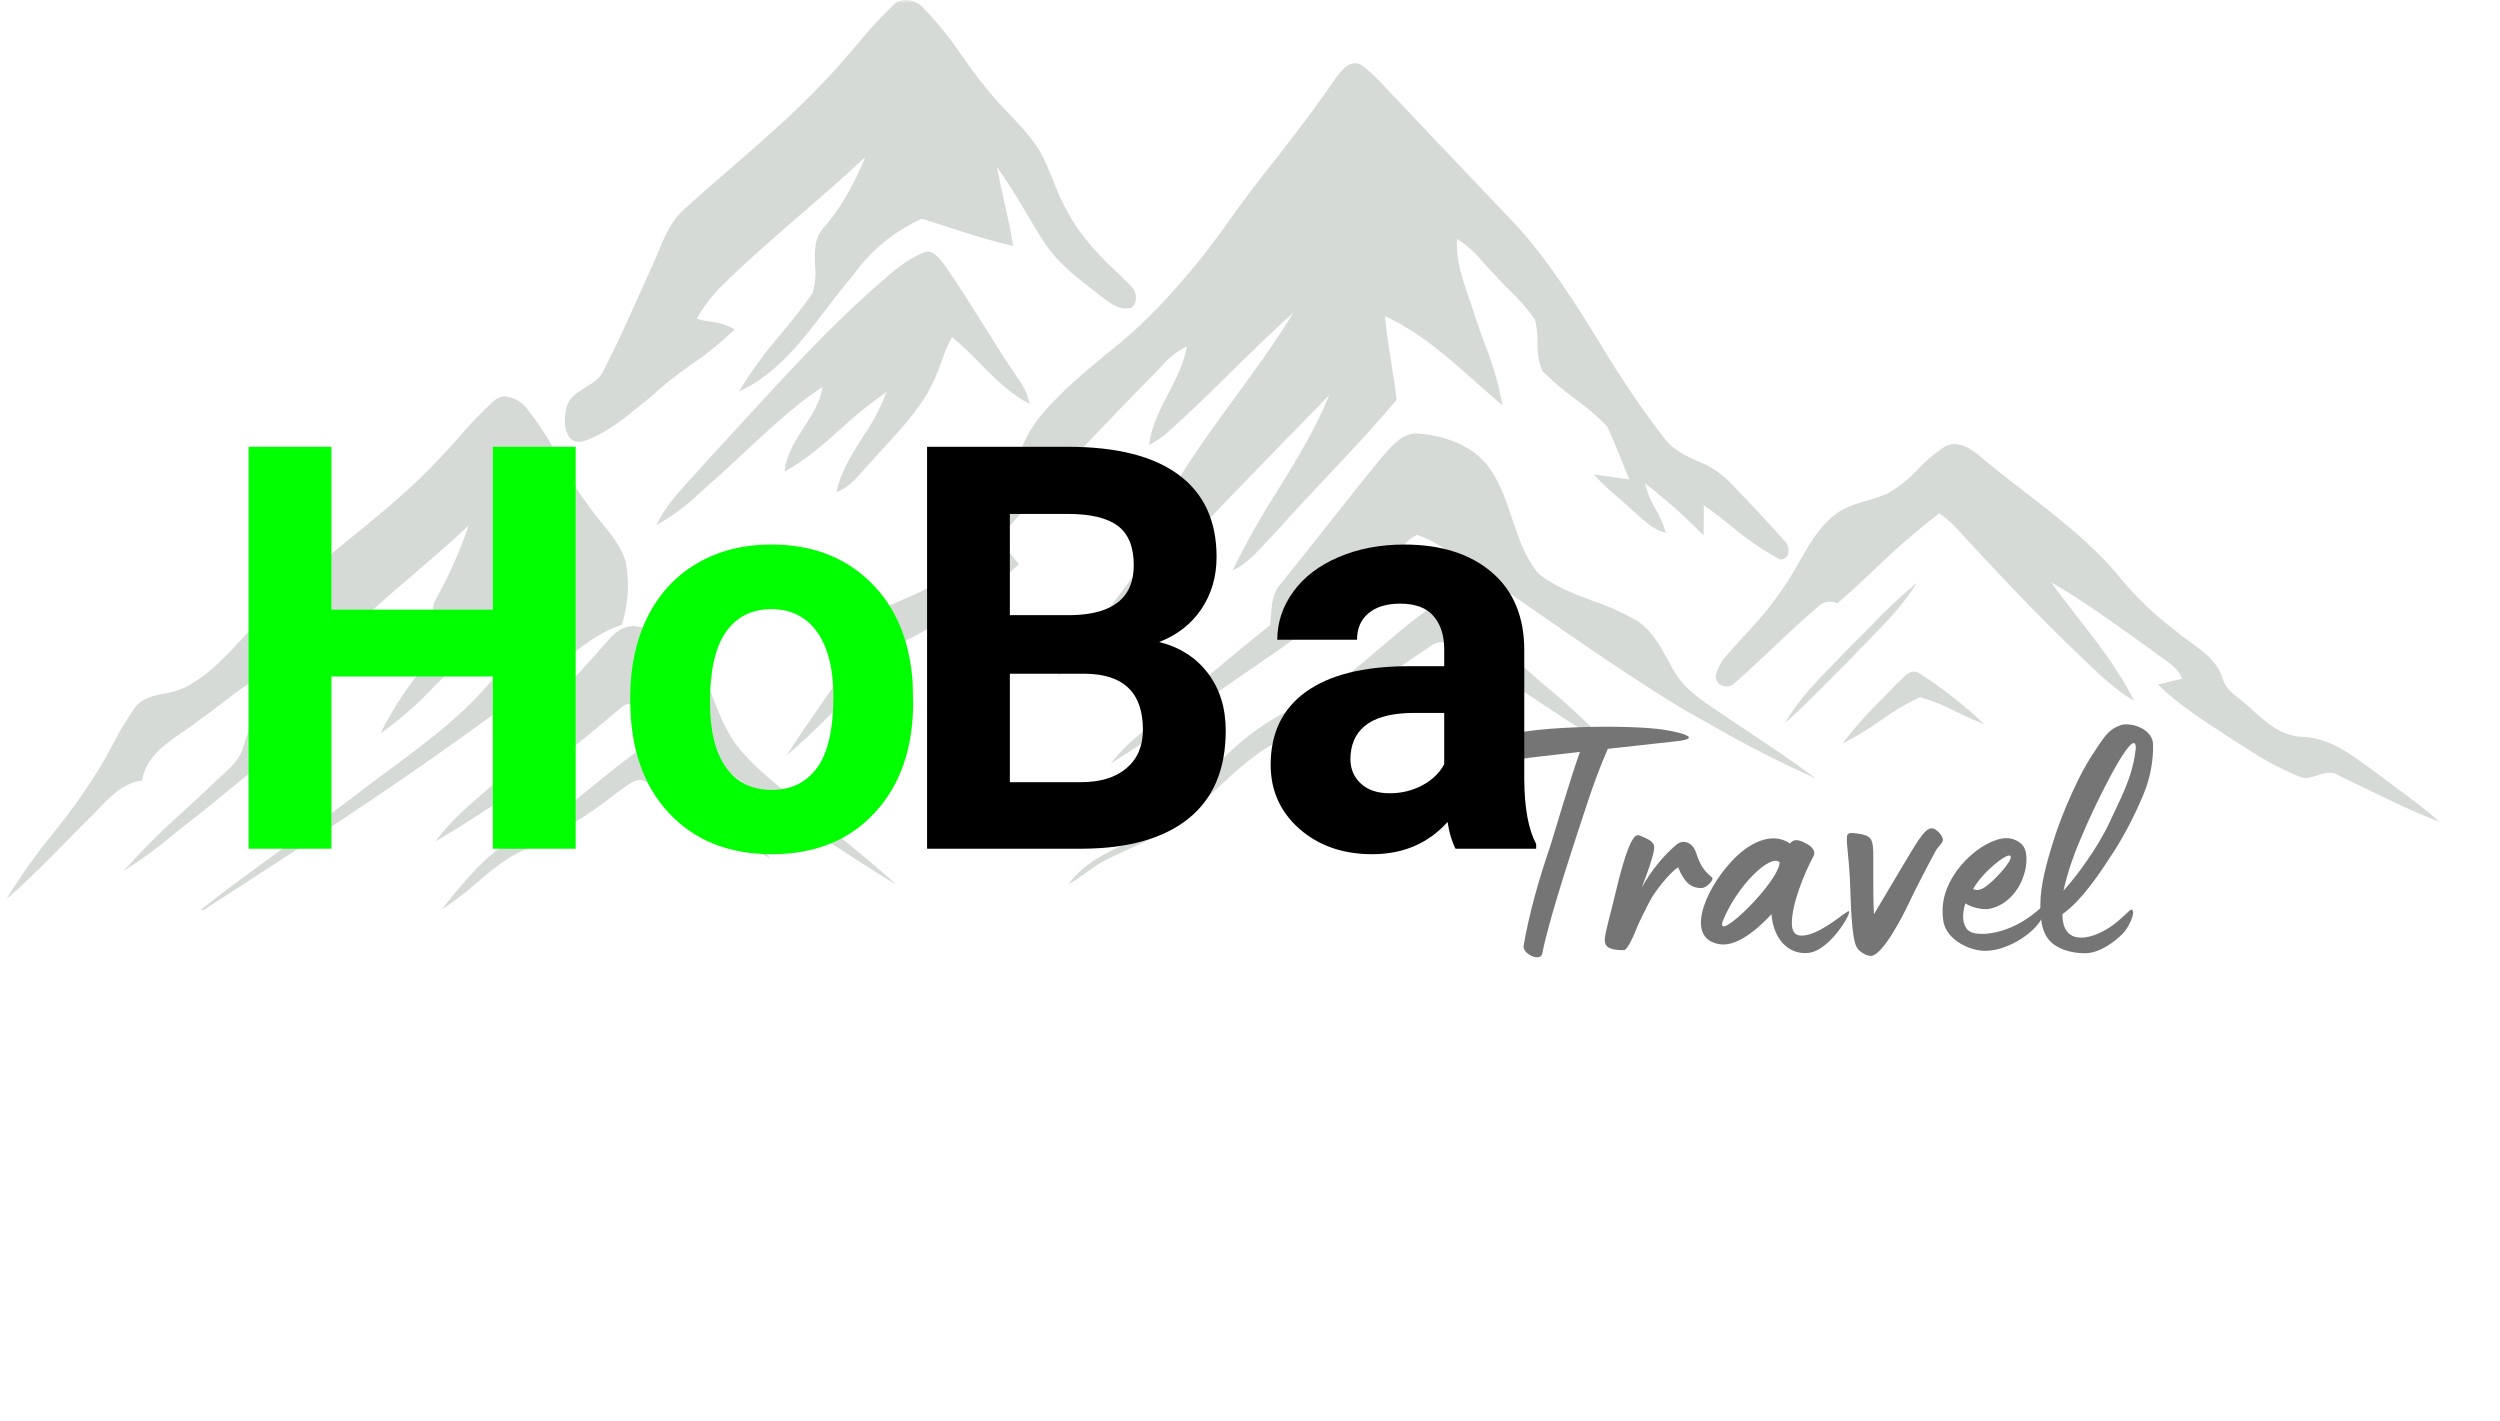 <svg xmlns="http://www.w3.org/2000/svg" xmlns:xlink="http://www.w3.org/1999/xlink" width="512" zoomAndPan="magnify" viewBox="0 0 384 218.25" height="291" preserveAspectRatio="xMidYMid meet" version="1.0"><defs><filter x="0%" y="0%" width="100%" height="100%" id="908586fefd"><feColorMatrix values="0 0 0 0 1 0 0 0 0 1 0 0 0 0 1 0 0 0 1 0" color-interpolation-filters="sRGB"/></filter><g/><clipPath id="a0c4e8dacf"><path d="M 0.656 0 L 375 0 L 375 142 L 0.656 142 Z M 0.656 0 " clip-rule="nonzero"/></clipPath><mask id="5cc00c442c"><g filter="url(#908586fefd)"><rect x="-38.4" width="460.8" fill="#000000" y="-21.825" height="261.9" fill-opacity="0.41"/></g></mask><clipPath id="9e96805d5b"><path d="M 0.898 60 L 97 60 L 97 139.77 L 0.898 139.77 Z M 0.898 60 " clip-rule="nonzero"/></clipPath><clipPath id="e8232eb699"><path d="M 263 68 L 374.973 68 L 374.973 127 L 263 127 Z M 263 68 " clip-rule="nonzero"/></clipPath><clipPath id="2b2eb508f3"><path d="M 67 114 L 119 114 L 119 139.77 L 67 139.77 Z M 67 114 " clip-rule="nonzero"/></clipPath><clipPath id="7d2fe67248"><rect x="0" width="375" y="0" height="142"/></clipPath></defs><g clip-path="url(#a0c4e8dacf)"><g mask="url(#5cc00c442c)"><g><g clip-path="url(#7d2fe67248)"><path fill="#98a49a" d="M 168.223 44.812 C 168.477 45.008 168.73 45.199 168.98 45.395 C 169.145 45.516 169.312 45.641 169.48 45.77 C 170.715 46.707 172.117 47.77 173.797 47.258 L 173.812 47.254 C 174.262 46.859 174.488 46.363 174.484 45.766 C 174.469 44.977 174.164 44.32 173.574 43.797 C 172.895 43.109 172.184 42.422 171.5 41.754 C 169.223 39.699 167.191 37.422 165.402 34.93 C 163.914 32.652 162.695 30.242 161.754 27.691 C 161.371 26.758 160.973 25.797 160.555 24.867 C 159.258 21.93 157.035 19.605 154.887 17.359 C 153.613 16.078 152.418 14.727 151.297 13.309 C 150.027 11.777 148.852 10.125 147.719 8.527 C 145.977 5.914 144.012 3.48 141.82 1.23 C 141.125 0.441 140.254 0.031 139.203 0 L 139.16 0 C 138.344 -0.012 137.664 0.281 137.109 0.879 C 135.211 2.715 133.426 4.656 131.758 6.707 C 130.863 7.758 129.941 8.844 129 9.883 C 123.84 15.801 117.809 21.023 111.98 26.074 C 109.715 28.039 107.375 30.066 105.121 32.105 C 103.102 33.879 102.074 36.359 101.082 38.762 C 100.746 39.57 100.398 40.41 100.02 41.207 C 99.395 42.574 98.77 43.969 98.164 45.316 C 96.441 49.152 94.66 53.117 92.707 56.926 C 92.172 58.129 91.035 58.824 89.941 59.492 C 88.598 60.312 87.207 61.16 86.969 62.949 C 86.562 64.367 86.711 66.465 87.652 67.379 C 88 67.719 88.418 67.883 88.902 67.875 C 89.199 67.871 89.488 67.82 89.77 67.727 C 93.074 66.57 95.852 64.309 98.539 62.117 C 98.965 61.773 99.402 61.414 99.84 61.066 C 101.82 59.223 103.93 57.539 106.164 56.012 C 108.523 54.41 110.734 52.625 112.801 50.656 L 112.828 50.625 L 112.793 50.602 C 111.68 49.922 110.473 49.527 109.172 49.418 C 108.438 49.32 107.715 49.164 107.004 48.953 C 108.188 46.875 109.656 45.023 111.406 43.395 C 111.625 43.172 111.84 42.949 112.055 42.727 C 115.59 39.348 119.348 36.098 122.98 32.949 C 126.281 30.098 129.688 27.148 132.922 24.109 C 130.988 28.75 128.973 32.176 126.586 34.887 C 125.031 36.52 125.113 38.664 125.191 40.738 C 125.352 42.195 125.219 43.625 124.801 45.027 C 123.32 47.199 121.621 49.266 119.98 51.266 C 117.598 54.004 115.465 56.922 113.578 60.02 L 113.523 60.113 L 113.621 60.07 C 119.309 57.449 123.133 52.43 126.828 47.574 C 128.16 45.828 129.535 44.02 130.973 42.363 C 132.32 40.449 133.895 38.75 135.699 37.262 C 137.508 35.773 139.477 34.551 141.613 33.598 C 142.922 34 144.25 34.434 145.535 34.852 C 148.797 35.918 152.172 37.016 155.59 37.762 L 155.637 37.773 L 155.629 37.723 C 155.254 35.438 154.738 33.145 154.242 30.926 C 153.855 29.199 153.453 27.414 153.121 25.645 C 154.727 27.895 156.211 30.223 157.578 32.621 C 158.52 34.215 159.496 35.863 160.531 37.438 C 162.523 40.426 165.422 42.656 168.223 44.812 Z M 168.223 44.812 " fill-opacity="1" fill-rule="nonzero"/><path fill="#98a49a" d="M 204.176 60.699 C 202.066 65.887 199.09 70.723 196.211 75.398 C 193.695 79.312 191.41 83.359 189.363 87.535 L 189.32 87.621 L 189.41 87.582 C 191.449 86.617 192.992 84.926 194.484 83.293 C 195.031 82.691 195.598 82.074 196.176 81.5 C 198.715 78.633 201.387 75.793 203.973 73.051 C 207.508 69.305 211.16 65.43 214.516 61.414 L 214.527 61.402 L 214.523 61.387 C 214.309 59.527 214.008 57.652 213.719 55.84 C 213.344 53.465 212.953 51.012 212.738 48.574 C 218.043 50.988 222.438 54.906 226.691 58.691 C 228.004 59.859 229.359 61.07 230.723 62.211 L 230.793 62.273 L 230.777 62.18 C 230.156 58.883 229.219 55.68 227.965 52.57 C 227.441 51.133 226.898 49.648 226.43 48.176 C 226.172 47.332 225.875 46.477 225.59 45.648 C 224.598 42.777 223.57 39.809 223.805 36.699 C 225.324 37.652 226.641 38.832 227.754 40.238 C 228.316 40.871 228.898 41.523 229.512 42.113 C 230.258 42.969 231.078 43.793 231.871 44.59 C 233.328 45.957 234.629 47.457 235.781 49.09 C 236.062 50.234 236.188 51.395 236.16 52.57 C 236.082 54.09 236.328 55.559 236.902 56.969 L 236.91 56.977 C 238.445 58.523 240.098 59.934 241.863 61.207 C 243.641 62.488 245.301 63.906 246.84 65.461 C 247.664 67.18 248.379 68.98 249.074 70.723 C 249.453 71.68 249.848 72.668 250.254 73.633 C 249.383 73.535 248.504 73.406 247.656 73.277 C 246.758 73.141 245.828 73.004 244.91 72.906 L 244.82 72.895 L 244.883 72.961 C 246.035 74.203 247.266 75.363 248.566 76.445 C 249.234 77.027 249.926 77.629 250.586 78.242 C 250.891 78.504 251.199 78.785 251.5 79.055 C 252.773 80.207 254.09 81.398 255.816 81.84 L 255.871 81.855 L 255.859 81.797 C 255.492 80.527 254.969 79.324 254.293 78.188 C 253.539 76.945 252.996 75.621 252.656 74.211 C 255.816 76.676 258.805 79.332 261.617 82.18 L 261.68 82.238 L 261.68 82.156 C 261.688 81.383 261.688 80.602 261.691 79.852 C 261.691 79.121 261.691 78.363 261.699 77.621 C 263.188 78.625 264.621 79.766 266.008 80.867 C 268.285 82.812 270.742 84.496 273.379 85.918 L 273.395 85.918 C 273.668 85.941 273.918 85.883 274.152 85.734 C 274.383 85.59 274.547 85.387 274.645 85.133 C 274.758 84.754 274.762 84.375 274.652 83.992 C 274.543 83.613 274.34 83.293 274.043 83.031 C 271.336 79.941 268.527 77 265.398 73.754 C 264.043 72.477 262.492 71.504 260.754 70.84 C 258.859 69.969 256.902 69.07 255.605 67.285 C 252.031 62.609 248.738 57.738 245.727 52.68 C 241.836 46.406 237.809 39.922 232.691 34.383 C 230.543 32.117 228.352 29.816 226.23 27.59 C 222.418 23.586 218.469 19.441 214.617 15.34 C 214.031 14.766 213.457 14.145 212.906 13.547 C 211.832 12.297 210.645 11.172 209.34 10.168 C 208.918 9.809 208.43 9.66 207.879 9.727 C 206.688 9.898 205.707 11.258 204.988 12.246 L 204.949 12.301 C 201.438 17.438 197.688 22.246 193.5 27.547 C 191.934 29.555 190.406 31.648 188.934 33.676 C 185.953 37.977 182.688 42.047 179.133 45.887 C 176.273 49 173.18 51.859 169.848 54.465 C 165.988 57.656 161.996 60.953 158.926 65.07 C 157.699 66.863 156.805 68.805 156.238 70.902 C 155.738 72.652 155.035 74.32 154.133 75.902 C 153.824 76.406 153.52 76.91 153.219 77.418 C 151.07 80.996 148.852 84.699 145.938 87.777 C 144.004 89.832 141.387 90.945 138.859 92.02 C 138.387 92.223 137.898 92.43 137.43 92.637 C 135.395 93.41 134.316 95.285 133.273 97.098 C 133.066 97.461 132.848 97.836 132.633 98.188 C 130.605 101.734 128.234 105.145 125.941 108.441 C 124.277 110.836 122.555 113.309 120.98 115.816 L 120.855 116.012 L 121.031 115.859 C 124.973 112.465 128.66 108.656 132.227 104.977 C 134.223 102.918 136.285 100.789 138.367 98.758 C 141.051 97.52 143.574 96.012 145.938 94.242 C 147.031 93.477 148.168 92.688 149.312 91.961 C 150.09 91.395 150.91 90.859 151.707 90.344 C 153.438 89.305 155.031 88.086 156.48 86.684 L 156.504 86.66 L 156.484 86.637 C 155.594 85.477 154.633 84.379 153.602 83.344 C 154.375 81.418 155.82 79.902 157.219 78.438 C 157.609 78.023 158.016 77.598 158.398 77.168 C 164.281 70.93 170.949 63.855 177.652 57.039 C 177.945 56.754 178.234 56.453 178.512 56.16 C 179.566 54.898 180.832 53.91 182.312 53.195 C 181.867 55.801 180.637 58.176 179.441 60.477 C 178.168 62.934 176.848 65.477 176.504 68.297 L 176.496 68.367 L 176.555 68.332 C 176.68 68.258 176.809 68.18 176.934 68.105 C 177.688 67.688 178.395 67.211 179.066 66.672 C 182.508 63.613 185.844 60.332 189.074 57.16 C 192.172 54.113 195.375 50.961 198.668 48.016 C 195.926 52.523 192.766 56.852 189.707 61.035 C 186.496 65.43 183.172 69.977 180.344 74.727 L 180.332 74.742 L 180.34 74.762 C 180.488 75.035 180.648 75.301 180.828 75.555 C 181.402 76.402 182.047 77.367 181.273 78.27 C 177.059 84.688 172.312 90.887 167.723 96.879 C 165.988 99.145 164.195 101.484 162.457 103.805 L 162.508 103.848 C 166.957 99.238 171.469 94.539 175.832 89.992 C 185.086 80.352 194.652 70.387 204.176 60.699 Z M 204.176 60.699 " fill-opacity="1" fill-rule="nonzero"/><path fill="#98a49a" d="M 128.488 75.539 L 128.477 75.602 L 128.535 75.582 C 130.168 74.969 131.332 73.672 132.457 72.414 C 132.746 72.09 133.047 71.754 133.348 71.438 C 134.184 70.48 135.059 69.523 135.91 68.602 C 138.371 65.918 140.918 63.148 142.73 59.906 C 143.449 58.582 144.047 57.203 144.52 55.773 C 144.98 54.391 145.551 53.055 146.234 51.77 C 147.719 53.02 149.133 54.352 150.469 55.762 C 152.754 58.082 155.113 60.48 158.09 62 L 158.152 62.031 L 158.141 61.965 C 157.805 60.484 157.168 59.148 156.23 57.957 C 155.984 57.59 155.73 57.215 155.496 56.836 C 153.898 54.457 152.348 51.98 150.852 49.586 C 148.957 46.562 147 43.43 144.914 40.457 C 144.867 40.398 144.816 40.34 144.766 40.281 C 144.035 39.406 143.035 38.211 141.828 38.812 C 139.238 39.848 137.105 41.734 135.043 43.555 C 134.547 43.996 134.031 44.449 133.523 44.879 L 133.523 44.883 C 126.699 51.035 120.395 57.922 114.297 64.582 C 112.348 66.707 110.336 68.906 108.332 71.051 C 107.633 71.887 106.875 72.707 106.145 73.504 C 104.176 75.652 102.141 77.875 100.867 80.562 L 100.824 80.656 L 100.914 80.609 C 103.375 79.223 105.613 77.539 107.637 75.566 C 108.148 75.105 108.676 74.633 109.199 74.176 C 110.961 72.637 112.707 71.004 114.395 69.426 C 118.145 65.922 122.02 62.297 126.352 59.41 C 126.012 61.703 124.727 63.699 123.48 65.629 C 122.148 67.699 120.766 69.84 120.527 72.371 L 120.523 72.438 L 120.578 72.406 C 123.785 70.641 126.555 68.176 129.234 65.793 C 131.406 63.762 133.719 61.906 136.164 60.219 C 135.234 62.664 134.023 64.961 132.531 67.109 C 130.871 69.727 129.152 72.434 128.488 75.539 Z M 128.488 75.539 " fill-opacity="1" fill-rule="nonzero"/><g clip-path="url(#9e96805d5b)"><path fill="#98a49a" d="M 86.32 101.719 C 89.109 99.461 91.992 97.125 95.492 95.965 L 95.508 95.961 L 95.516 95.941 C 96.531 92.746 96.723 89.496 96.094 86.203 C 95.383 83.93 93.867 82.074 92.402 80.277 C 91.742 79.469 91.059 78.633 90.461 77.77 C 88.75 75.484 87.238 73.074 85.926 70.539 C 84.52 67.797 82.867 65.215 80.965 62.789 C 80.582 62.281 80.117 61.863 79.57 61.543 C 79.023 61.219 78.434 61.012 77.805 60.926 C 77.02 60.855 76.348 61.098 75.785 61.648 C 73.949 63.316 72.23 65.102 70.629 67 C 69.645 68.117 68.621 69.273 67.566 70.359 C 63.371 74.91 58.5 78.871 53.789 82.703 C 48.844 86.727 43.73 90.883 39.391 95.73 C 38.766 96.387 38.137 97.074 37.527 97.738 C 34.848 100.656 32.082 103.676 28.508 105.539 C 27.488 106.023 26.426 106.344 25.312 106.508 C 23.539 106.863 21.699 107.23 20.594 108.871 C 19.379 110.645 18.277 112.488 17.297 114.402 C 16.691 115.531 16.062 116.695 15.391 117.809 C 13.219 121.352 10.82 124.73 8.195 127.949 C 5.613 131.113 3.246 134.434 1.102 137.91 L 0.992 138.094 L 1.152 137.953 C 4.273 135.262 7.211 132.273 10.047 129.383 C 11.238 128.168 12.473 126.914 13.699 125.699 C 14.172 125.246 14.645 124.754 15.102 124.277 C 16.996 122.305 18.957 120.262 21.785 119.891 L 21.812 119.887 L 21.816 119.859 C 22.441 116.301 25.305 114.332 28.074 112.43 C 28.91 111.855 29.773 111.262 30.551 110.637 C 31.781 109.793 32.992 108.867 34.16 107.973 C 36.289 106.238 38.551 104.707 40.957 103.387 C 40.855 105.922 39.855 108.32 38.887 110.637 C 38.32 111.926 37.824 113.242 37.398 114.586 C 36.906 116.605 35.375 117.973 33.895 119.289 C 33.402 119.73 32.891 120.184 32.43 120.656 C 31.059 121.977 29.625 123.289 28.242 124.562 C 25.027 127.398 21.992 130.418 19.141 133.617 L 18.996 133.785 L 19.184 133.672 C 21.805 131.984 24.309 130.141 26.695 128.133 C 28.023 127.062 29.398 125.953 30.789 124.922 C 31.957 123.961 33.148 122.992 34.305 122.055 C 40.016 117.414 45.926 112.613 51.008 107.148 L 51.059 107.094 L 50.98 107.09 C 50.371 107.07 49.75 107.066 49.148 107.062 C 47.961 107.055 46.734 107.043 45.531 106.938 C 46.27 104.902 47.73 103.266 49.141 101.68 C 49.367 101.422 49.594 101.168 49.816 100.914 C 54.148 96.465 58.695 92.25 63.465 88.273 C 66.297 85.828 69.227 83.301 72.004 80.703 C 70.578 84.836 68.789 88.809 66.637 92.617 L 66.637 92.625 C 66.469 93.777 66.418 94.934 66.484 96.094 C 66.531 98.23 66.582 100.438 65.184 102.199 C 64.82 102.703 64.445 103.211 64.086 103.707 C 61.922 106.461 60.059 109.406 58.5 112.543 L 58.449 112.652 L 58.551 112.586 C 61.539 110.441 64.285 108.023 66.793 105.336 C 67.781 104.344 68.805 103.316 69.84 102.34 C 72.211 99.75 75.398 98.227 78.484 96.758 C 79.719 96.168 80.996 95.559 82.203 94.887 C 80.695 97.457 79.047 99.934 77.262 102.316 C 72.52 108.84 65.953 113.691 59.602 118.387 C 57.824 119.699 55.984 121.059 54.223 122.43 C 50.887 124.984 47.41 127.484 44.051 129.902 C 39.215 133.383 34.211 136.984 29.527 140.82 L 29.566 140.879 L 29.664 140.816 C 47.637 129.215 66.223 117.223 83.469 103.965 C 84.434 103.246 85.391 102.469 86.32 101.719 Z M 86.32 101.719 " fill-opacity="1" fill-rule="nonzero"/></g><path fill="#98a49a" d="M 269.234 112.844 C 267.961 111.996 266.645 111.117 265.355 110.238 C 264.875 109.91 264.375 109.578 263.891 109.258 C 261.285 107.531 258.594 105.746 257.051 102.945 C 256.812 102.52 256.57 102.078 256.34 101.648 C 255.043 99.254 253.703 96.773 251.324 95.277 C 249.207 94.074 246.996 93.086 244.688 92.305 C 241.766 91.215 238.746 90.086 236.277 88.078 C 234.242 85.617 233.227 82.57 232.246 79.625 C 231.293 76.762 230.305 73.801 228.383 71.371 C 225.527 67.867 220.934 66.824 217.582 66.566 C 215.422 66.59 213.949 68.289 212.652 69.789 C 212.406 70.07 212.176 70.34 211.938 70.598 C 209.203 73.957 206.473 77.41 203.832 80.75 C 201.531 83.66 199.152 86.668 196.785 89.598 C 195.477 90.98 195.344 92.844 195.219 94.648 C 195.184 95.105 195.152 95.582 195.098 96.031 C 190.66 99.516 186.289 103.23 182.066 106.824 C 180.613 108.059 179.113 109.336 177.629 110.586 C 176.906 111.258 176.129 111.906 175.379 112.531 C 173.641 113.863 172.098 115.391 170.75 117.113 L 170.645 117.262 L 170.797 117.164 C 177.043 113.203 183.242 108.922 189.234 104.781 C 190.898 103.633 192.617 102.445 194.312 101.281 C 201.926 96.117 208.996 90.293 215.523 83.809 C 215.668 83.68 215.812 83.539 215.949 83.406 C 216.441 82.863 217.02 82.449 217.695 82.16 C 219.5 82.816 221.172 83.723 222.707 84.879 C 223.355 85.32 224.023 85.773 224.695 86.18 C 228.121 88.504 231.578 90.906 234.922 93.23 C 242.562 98.543 250.465 104.035 258.559 108.953 C 259.875 109.68 261.211 110.43 262.504 111.156 C 267.727 114.207 273.098 116.969 278.617 119.441 L 278.883 119.555 L 278.652 119.379 C 275.598 117.09 272.363 114.934 269.234 112.844 Z M 269.234 112.844 " fill-opacity="1" fill-rule="nonzero"/><g clip-path="url(#e8232eb699)"><path fill="#98a49a" d="M 374.59 126.109 C 372.641 124.387 370.516 122.816 368.461 121.297 C 367.379 120.5 366.266 119.676 365.188 118.84 C 364.793 118.555 364.391 118.262 364 117.977 C 360.84 115.664 357.57 113.273 353.516 113.168 C 350.383 113.039 348.062 110.945 345.824 108.922 C 345.633 108.75 345.441 108.578 345.25 108.406 C 344.836 108.023 344.402 107.66 343.949 107.32 C 342.863 106.477 341.738 105.605 341.387 104.195 C 340.621 101.656 338.508 100.133 336.465 98.656 C 335.734 98.129 334.98 97.586 334.309 97.004 C 330.785 94.355 327.652 91.309 324.914 87.855 C 320.816 83.129 315.805 79.262 310.961 75.52 C 308.676 73.758 306.312 71.934 304.078 70.043 C 302.102 68.305 300.25 67.801 298.723 68.59 C 297.223 69.574 295.859 70.723 294.633 72.031 C 293.281 73.5 291.746 74.742 290.023 75.754 C 288.98 76.207 287.906 76.582 286.805 76.879 C 284.969 77.422 283.07 77.984 281.555 79.281 C 279.285 81.168 277.816 83.758 276.398 86.258 C 275.828 87.266 275.238 88.309 274.605 89.285 C 272.641 92.273 270.418 95.055 267.934 97.629 C 267.246 98.391 266.531 99.176 265.844 99.961 C 265.73 100.098 265.613 100.238 265.496 100.375 C 264.527 101.328 263.871 102.461 263.535 103.777 C 263.512 104.102 263.59 104.402 263.762 104.68 C 263.934 104.957 264.172 105.156 264.473 105.277 C 264.801 105.43 265.145 105.473 265.5 105.41 C 265.852 105.348 266.16 105.191 266.414 104.938 C 268.449 103.156 270.449 101.27 272.383 99.449 C 274.582 97.371 276.859 95.227 279.199 93.223 C 279.59 92.816 280.062 92.562 280.613 92.457 C 281.168 92.355 281.699 92.422 282.211 92.656 L 282.23 92.664 L 282.246 92.652 C 284.172 90.98 286.07 89.203 287.902 87.488 C 291.066 84.414 294.391 81.527 297.879 78.832 L 298.117 79.016 C 298.828 79.527 299.496 80.094 300.121 80.707 C 304.82 85.836 311.051 92.539 317.578 98.91 C 318.227 99.52 318.875 100.148 319.504 100.762 C 322.027 103.215 324.637 105.75 327.707 107.609 L 327.809 107.668 L 327.758 107.562 C 325.461 102.941 322.223 98.789 319.094 94.773 C 317.738 93.035 316.34 91.238 315.035 89.43 C 319.492 91.992 323.75 95.035 327.871 97.98 C 328.754 98.613 329.672 99.27 330.57 99.906 C 331.027 100.289 331.543 100.645 332.039 100.988 C 333.297 101.863 334.602 102.766 335.191 104.246 C 334.738 104.355 334.285 104.461 333.832 104.566 C 333.07 104.746 332.281 104.93 331.516 105.121 L 331.453 105.137 L 331.5 105.18 C 334.469 108.09 338.008 110.391 341.434 112.617 C 342.113 113.062 342.816 113.52 343.508 113.977 C 344.051 114.309 344.602 114.656 345.137 114.992 C 347.617 116.664 350.242 118.07 353.008 119.219 C 354.012 119.723 355.035 119.398 356.023 119.082 C 357.109 118.73 358.137 118.402 359.168 119.078 C 360.391 119.66 361.629 120.27 362.824 120.855 C 366.621 122.715 370.543 124.637 374.555 126.168 L 374.734 126.234 Z M 374.59 126.109 " fill-opacity="1" fill-rule="nonzero"/></g><path fill="#98a49a" d="M 286.965 98.387 C 289.594 95.703 292.312 92.93 294.32 89.699 L 294.426 89.527 L 294.27 89.656 C 291.832 91.688 289.523 93.855 287.344 96.16 C 286.375 97.145 285.375 98.164 284.367 99.141 C 283.66 99.883 282.93 100.633 282.223 101.355 C 279.355 104.285 276.391 107.316 274.254 110.891 L 274.141 111.078 L 274.309 110.934 C 276.586 108.93 278.758 106.738 280.859 104.621 C 281.848 103.621 282.867 102.59 283.891 101.59 C 284.887 100.504 285.941 99.426 286.965 98.387 Z M 286.965 98.387 " fill-opacity="1" fill-rule="nonzero"/><path fill="#98a49a" d="M 237.27 105.262 C 235.359 103.617 233.387 101.918 231.512 100.18 C 230.383 98.969 229.516 97.59 228.914 96.047 C 228.102 94.309 227.262 92.512 225.621 91.359 C 223.289 90.262 221.309 91.918 219.559 93.379 C 219.051 93.801 218.57 94.203 218.09 94.535 L 218.09 94.539 C 215.977 96.094 213.941 97.844 211.969 99.531 C 208.102 102.852 204.098 106.281 199.344 108.438 C 195.055 110.406 191.25 113.074 187.934 116.434 C 186.652 117.785 185.457 119.207 184.348 120.703 C 183.453 121.863 182.527 123.062 181.527 124.164 C 179.277 126.641 176.223 128.059 173.266 129.434 C 169.93 130.98 166.48 132.582 164.188 135.715 L 164.094 135.844 L 164.234 135.766 C 165.129 135.242 165.996 134.668 166.828 134.047 C 167.734 133.363 168.684 132.746 169.672 132.191 C 170.953 131.516 172.301 130.906 173.602 130.316 C 175.98 129.32 178.25 128.117 180.406 126.707 C 182.676 125.023 184.816 123.195 186.832 121.223 C 189.488 118.738 192.234 116.168 195.477 114.332 C 196.805 113.566 198.199 112.867 199.547 112.191 C 201.117 111.402 202.738 110.59 204.27 109.668 C 207.613 107.637 210.871 105.363 214.027 103.16 C 215.887 101.863 217.809 100.523 219.73 99.246 C 219.957 99.059 220.211 98.918 220.484 98.816 C 220.762 98.715 221.043 98.66 221.336 98.652 C 221.629 98.645 221.918 98.684 222.199 98.77 C 222.477 98.859 222.738 98.988 222.973 99.16 C 227 101.492 230.934 104.133 234.734 106.684 C 238.785 109.402 242.973 112.215 247.293 114.668 L 247.488 114.781 L 247.332 114.613 C 244.152 111.309 240.797 108.191 237.27 105.262 Z M 237.27 105.262 " fill-opacity="1" fill-rule="nonzero"/><path fill="#98a49a" d="M 123.641 124.078 C 122.746 123.316 121.816 122.562 120.918 121.836 C 118.195 119.629 115.383 117.352 113.195 114.527 C 111.379 112.125 110.301 109.285 109.262 106.539 C 108.574 104.602 107.762 102.719 106.824 100.891 C 105.219 97.602 101.258 96.684 97.984 96.254 C 95.844 95.777 94.188 97.371 92.988 98.816 C 90.945 101.168 88.809 103.504 86.746 105.77 C 84.516 108.211 82.207 110.738 80.012 113.285 C 79.176 114.18 79.113 115.391 79.055 116.562 C 79.035 116.91 79.02 117.27 78.98 117.609 C 77.645 118.891 76.203 120.121 74.809 121.312 C 72.039 123.676 69.18 126.117 66.984 129.109 L 66.883 129.246 L 67.027 129.16 C 76.812 123.371 86.008 116.762 94.617 109.34 C 94.809 109.207 94.992 109.062 95.168 108.906 C 95.777 108.391 96.461 107.809 97.195 108.402 C 100.445 110.281 103.551 112.367 106.516 114.66 C 107.887 115.672 109.301 116.719 110.719 117.707 C 121.223 125.301 129.469 130.871 137.457 135.773 L 137.5 135.719 C 134.781 133.242 131.887 130.879 129.09 128.598 C 127.293 127.129 125.434 125.609 123.641 124.078 Z M 123.641 124.078 " fill-opacity="1" fill-rule="nonzero"/><path fill="#98a49a" d="M 294.816 103.426 C 293.723 102.699 292.844 103.566 292.07 104.332 C 291.871 104.527 291.688 104.711 291.504 104.859 L 291.5 104.863 C 290.727 105.684 289.926 106.5 289.148 107.293 C 286.973 109.414 284.949 111.68 283.086 114.082 L 283.004 114.191 L 283.129 114.133 C 285.098 113.145 286.977 112.008 288.77 110.723 C 290.703 109.32 292.75 108.105 294.91 107.086 C 296.887 107.66 298.785 108.426 300.605 109.383 C 301.91 110.039 303.242 110.633 304.609 111.156 L 304.781 111.219 L 304.645 111.098 C 301.609 108.23 298.332 105.676 294.816 103.426 Z M 294.816 103.426 " fill-opacity="1" fill-rule="nonzero"/><g clip-path="url(#2b2eb508f3)"><path fill="#98a49a" d="M 110.887 124.91 C 109.281 123.617 107.625 122.281 106.121 120.852 C 105.418 119.996 104.832 119.066 104.359 118.066 C 103.781 116.738 102.957 115.586 101.883 114.609 C 100.488 113.664 98.902 114.656 98.285 115.129 C 95.754 116.891 93.328 118.875 90.98 120.793 C 89.281 122.188 87.52 123.625 85.73 124.969 C 84.359 125.949 82.91 126.809 81.391 127.543 C 80.348 128.082 79.27 128.641 78.258 129.277 C 74.34 131.645 71.418 135.266 68.59 138.77 C 68.383 139.023 68.18 139.281 67.973 139.535 L 67.844 139.691 L 68.016 139.586 C 69.832 138.402 71.547 137.09 73.164 135.648 C 75.359 133.777 77.633 131.848 80.344 130.625 C 85.598 128.191 90.488 125.172 95.016 121.562 C 95.258 121.406 95.508 121.223 95.77 121.031 C 96.859 120.223 98.098 119.305 99.371 120.16 C 102.23 121.809 105.047 123.637 107.773 125.406 C 111.129 127.59 114.605 129.848 118.191 131.785 L 118.344 131.867 L 118.234 131.73 C 116.023 129.199 113.574 126.926 110.887 124.91 Z M 110.887 124.91 " fill-opacity="1" fill-rule="nonzero"/></g></g></g></g></g><g fill="#00ff00" fill-opacity="1"><g transform="translate(32.67, 130.361)"><g><path d="M 55.75 0 L 43.031 0 L 43.031 -26.453 L 18.234 -26.453 L 18.234 0 L 5.516 0 L 5.516 -61.734 L 18.234 -61.734 L 18.234 -36.719 L 43.031 -36.719 L 43.031 -61.734 L 55.75 -61.734 Z M 55.75 0 "/></g></g></g><g fill="#00ff00" fill-opacity="1"><g transform="translate(94.008, 130.361)"><g><path d="M 2.797 -23.359 C 2.797 -27.91 3.672 -31.969 5.422 -35.531 C 7.18 -39.094 9.707 -41.848 13 -43.797 C 16.289 -45.742 20.113 -46.719 24.469 -46.719 C 30.656 -46.719 35.703 -44.82 39.609 -41.031 C 43.523 -37.25 45.711 -32.109 46.172 -25.609 L 46.25 -22.469 C 46.25 -15.426 44.285 -9.781 40.359 -5.531 C 36.43 -1.281 31.16 0.844 24.547 0.844 C 17.93 0.844 12.648 -1.273 8.703 -5.516 C 4.766 -9.754 2.797 -15.52 2.797 -22.812 Z M 15.047 -22.469 C 15.047 -18.113 15.863 -14.785 17.5 -12.484 C 19.145 -10.18 21.492 -9.031 24.547 -9.031 C 27.516 -9.031 29.832 -10.164 31.5 -12.438 C 33.164 -14.719 34 -18.359 34 -23.359 C 34 -27.629 33.164 -30.938 31.5 -33.281 C 29.832 -35.625 27.488 -36.797 24.469 -36.797 C 21.469 -36.797 19.145 -35.629 17.5 -33.297 C 15.863 -30.973 15.047 -27.363 15.047 -22.469 Z M 15.047 -22.469 "/></g></g></g><g fill="#757575" fill-opacity="1"><g transform="translate(225.107, 145.27)"><g><path d="M 29.363 -33.324 C 23 -34.004 9.125 -33.586 6.309 -32.18 C 5.164 -31.605 4.953 -28.266 6.57 -28.477 C 9.441 -28.84 13.402 -29.309 17.574 -29.777 C 16.219 -26.078 13.352 -16.375 13.039 -15.387 C 11.266 -10.223 9.754 -4.902 8.918 0 C 8.711 1.25 11.527 2.555 11.785 1.199 C 12.828 -4.328 17.367 -17.836 18.828 -22.27 C 19.609 -24.617 20.602 -27.379 21.852 -30.25 L 32.23 -31.395 C 37.289 -31.918 31.812 -33.066 29.363 -33.324 Z M 29.363 -33.324 "/></g></g></g><g fill="#757575" fill-opacity="1"><g transform="translate(245.915, 145.27)"><g><path d="M 3.496 0.68 C 4.066 0.68 5.059 -1.617 5.527 -2.816 C 6.051 -4.066 6.832 -5.582 7.512 -6.883 C 8.293 -8.398 10.586 -11.266 11.84 -12.047 C 12.777 -9.855 13.664 -8.867 15.438 -8.867 C 16.273 -8.867 17.418 -10.223 17.055 -10.484 C 15.699 -11.629 15.23 -12.414 14.602 -14.289 C 14.082 -15.906 12.621 -16.43 11.527 -15.488 C 9.648 -13.871 7.613 -11.473 6.258 -8.918 C 7.301 -11.629 7.98 -13.715 8.137 -14.707 C 8.238 -15.543 8.238 -16.062 5.895 -16.949 C 5.215 -17.211 4.172 -16.531 1.98 -7.094 C 1.668 -5.738 0.574 -1.879 0.574 -0.938 C 0.574 -0.051 0.938 0.68 3.496 0.68 Z M 3.496 0.68 "/></g></g></g><g fill="#757575" fill-opacity="1"><g transform="translate(261.769, 145.27)"><g><path d="M 16.012 1.094 C 19.609 0.73 23.469 -6.414 21.902 -5.164 C 21.176 -4.797 17.785 -1.773 15.176 -1.566 C 13.82 -1.461 13.457 -2.348 13.457 -3.496 C 13.457 -6.414 15.387 -11.211 16.793 -13.77 C 17.156 -14.445 16.637 -15.23 15.645 -15.699 C 15.125 -16.012 13.82 -16.688 13.195 -15.699 C 10.328 -17.68 6.676 -15.699 4.172 -12.934 C -0.105 -8.344 -3.023 -0.836 2.609 -0.207 C 4.434 -0.051 7.039 -1.305 10.328 -4.852 C 10.641 -0.938 12.984 1.406 16.012 1.094 Z M 2.816 -3.703 C 4.953 -9.125 10.117 -14.184 11.578 -12.828 C 11.578 -9.91 1.773 -0.312 2.816 -3.703 Z M 2.816 -3.703 "/></g></g></g><g fill="#757575" fill-opacity="1"><g transform="translate(281.43, 145.27)"><g><path d="M 5.895 1.566 C 7.719 1.566 10.848 -4.59 11.734 -6.469 C 12.254 -7.668 15.332 -13.613 15.906 -14.602 C 16.375 -15.387 17 -15.75 17 -16.324 C 17 -16.793 16.062 -18.043 15.281 -18.043 C 14.5 -18.043 13.871 -17.055 13.246 -16.219 C 12.465 -15.125 8.238 -7.875 6.414 -4.852 C 6.309 -6.625 6.309 -8.293 6.309 -10.012 L 6.309 -13.715 C 6.309 -16.586 5.996 -16.949 3.703 -17.262 C 3.391 -17.316 3.18 -17.316 2.973 -17.316 C 2.398 -17.316 2.242 -17.055 2.242 -16.48 C 2.242 -16.168 2.242 -15.855 2.293 -15.438 C 2.504 -13.246 2.711 -11.109 2.766 -8.918 C 2.867 -6.469 2.973 -1.406 3.703 0.105 C 4.172 1.094 5.477 1.566 5.895 1.566 Z M 5.895 1.566 "/></g></g></g><g fill="#757575" fill-opacity="1"><g transform="translate(297.857, 145.27)"><g><path d="M 7.039 0.781 C 9.855 0.781 13.246 -1.043 15.02 -3.129 C 16.531 -4.902 16.531 -6.727 16.219 -6.414 C 12.828 -3.023 9.125 -1.824 6.52 -1.824 C 5.527 -1.824 4.746 -2.035 4.328 -2.504 C 3.496 -3.441 3.547 -4.953 4.016 -6.52 C 4.902 -5.945 6.152 -5.633 7.094 -5.633 C 7.352 -5.633 7.562 -5.633 7.77 -5.684 C 10.484 -6.258 12.309 -8.605 12.984 -10.797 C 13.301 -11.684 13.402 -12.516 13.402 -13.246 C 13.402 -13.559 13.402 -13.82 13.352 -14.133 C 13.195 -15.02 12.883 -15.594 12.047 -16.062 C 11.527 -16.375 10.953 -16.531 10.379 -16.531 C 6.676 -16.531 0.523 -11.16 0.523 -5.426 C 0.523 -3.754 0.68 -2.398 2.398 -0.938 C 3.547 0 5.371 0.781 7.039 0.781 Z M 5.215 -8.711 C 6.676 -11.371 10.586 -14.445 10.953 -13.77 C 11.371 -13.039 8.293 -9.961 7.77 -9.598 C 7.145 -9.023 6.152 -8.238 5.215 -8.711 Z M 5.215 -8.711 "/></g></g></g><g fill="#757575" fill-opacity="1"><g transform="translate(311.886, 145.27)"><g><path d="M 8.398 1.148 C 10.535 1.148 12.828 -0.523 14.133 -1.824 C 15.07 -2.766 15.906 -4.695 15.75 -5.266 C 15.543 -5.996 15.176 -5.266 13.457 -3.809 C 12.203 -2.711 9.855 -1.25 7.77 -1.25 C 5.008 -1.25 4.902 -3.91 4.902 -4.852 C 8.082 -7.094 11.109 -11.891 12.203 -13.559 C 14.238 -16.586 15.906 -19.816 17.316 -23.156 C 18.41 -25.762 18.879 -28.477 18.828 -30.926 C 18.773 -32.91 16.48 -34.004 14.758 -34.004 C 14.445 -34.004 14.133 -34.004 13.871 -33.898 C 12.203 -33.324 11.473 -32.281 10.586 -30.98 C 8.867 -28.477 7.77 -26.547 6.469 -23.676 C 5.32 -21.176 4.223 -18.41 3.441 -15.855 C 2.504 -12.828 1.512 -9.336 1.512 -6.309 C 1.512 -3.703 1.773 -1.25 3.965 0.051 C 5.527 0.992 7.301 1.148 8.398 1.148 Z M 5.059 -8.449 C 5.684 -11.266 6.625 -13.926 7.562 -16.113 C 9.961 -21.902 14.602 -31.137 15.855 -31.137 C 16.062 -31.137 16.168 -30.926 16.168 -30.457 C 16.168 -30.301 16.168 -30.094 16.113 -29.883 C 15.645 -25.816 13.664 -22.27 12.152 -18.984 C 11.211 -16.949 9.805 -14.656 8.5 -12.828 C 7.668 -11.629 6.625 -10.223 5.059 -8.449 Z M 5.059 -8.449 "/></g></g></g><g fill="#000000" fill-opacity="1"><g transform="translate(136.881, 130.361)"><g><path d="M 5.516 0 L 5.516 -61.734 L 27.141 -61.734 C 34.629 -61.734 40.305 -60.297 44.172 -57.422 C 48.047 -54.555 49.984 -50.352 49.984 -44.812 C 49.984 -41.789 49.207 -39.125 47.656 -36.812 C 46.102 -34.508 43.941 -32.82 41.172 -31.75 C 44.336 -30.957 46.832 -29.359 48.656 -26.953 C 50.477 -24.555 51.391 -21.617 51.391 -18.141 C 51.391 -12.211 49.492 -7.719 45.703 -4.656 C 41.91 -1.602 36.516 -0.051 29.516 0 Z M 18.234 -26.875 L 18.234 -10.219 L 29.125 -10.219 C 32.125 -10.219 34.461 -10.93 36.141 -12.359 C 37.828 -13.785 38.672 -15.754 38.672 -18.266 C 38.672 -23.922 35.742 -26.789 29.891 -26.875 Z M 18.234 -35.875 L 27.641 -35.875 C 34.055 -35.977 37.266 -38.535 37.266 -43.547 C 37.266 -46.336 36.453 -48.348 34.828 -49.578 C 33.203 -50.805 30.641 -51.422 27.141 -51.422 L 18.234 -51.422 Z M 18.234 -35.875 "/></g></g></g><g fill="#000000" fill-opacity="1"><g transform="translate(192.283, 130.361)"><g><path d="M 31.281 0 C 30.719 -1.102 30.312 -2.473 30.062 -4.109 C 27.094 -0.805 23.234 0.844 18.484 0.844 C 13.992 0.844 10.27 -0.453 7.312 -3.047 C 4.363 -5.648 2.891 -8.93 2.891 -12.891 C 2.891 -17.754 4.688 -21.484 8.281 -24.078 C 11.883 -26.68 17.094 -28 23.906 -28.031 L 29.547 -28.031 L 29.547 -30.656 C 29.547 -32.77 29 -34.461 27.906 -35.734 C 26.82 -37.004 25.109 -37.641 22.766 -37.641 C 20.703 -37.641 19.082 -37.145 17.906 -36.156 C 16.738 -35.176 16.156 -33.82 16.156 -32.094 L 3.906 -32.094 C 3.906 -34.75 4.723 -37.207 6.359 -39.469 C 7.992 -41.727 10.312 -43.5 13.312 -44.781 C 16.312 -46.07 19.676 -46.719 23.406 -46.719 C 29.051 -46.719 33.535 -45.297 36.859 -42.453 C 40.18 -39.617 41.844 -35.629 41.844 -30.484 L 41.844 -10.594 C 41.875 -6.238 42.484 -2.945 43.672 -0.719 L 43.672 0 Z M 21.156 -8.516 C 22.969 -8.516 24.633 -8.914 26.156 -9.719 C 27.688 -10.531 28.816 -11.613 29.547 -12.969 L 29.547 -20.859 L 24.969 -20.859 C 18.832 -20.859 15.566 -18.738 15.172 -14.5 L 15.141 -13.781 C 15.141 -12.25 15.676 -10.988 16.75 -10 C 17.82 -9.008 19.289 -8.516 21.156 -8.516 Z M 21.156 -8.516 "/></g></g></g></svg>